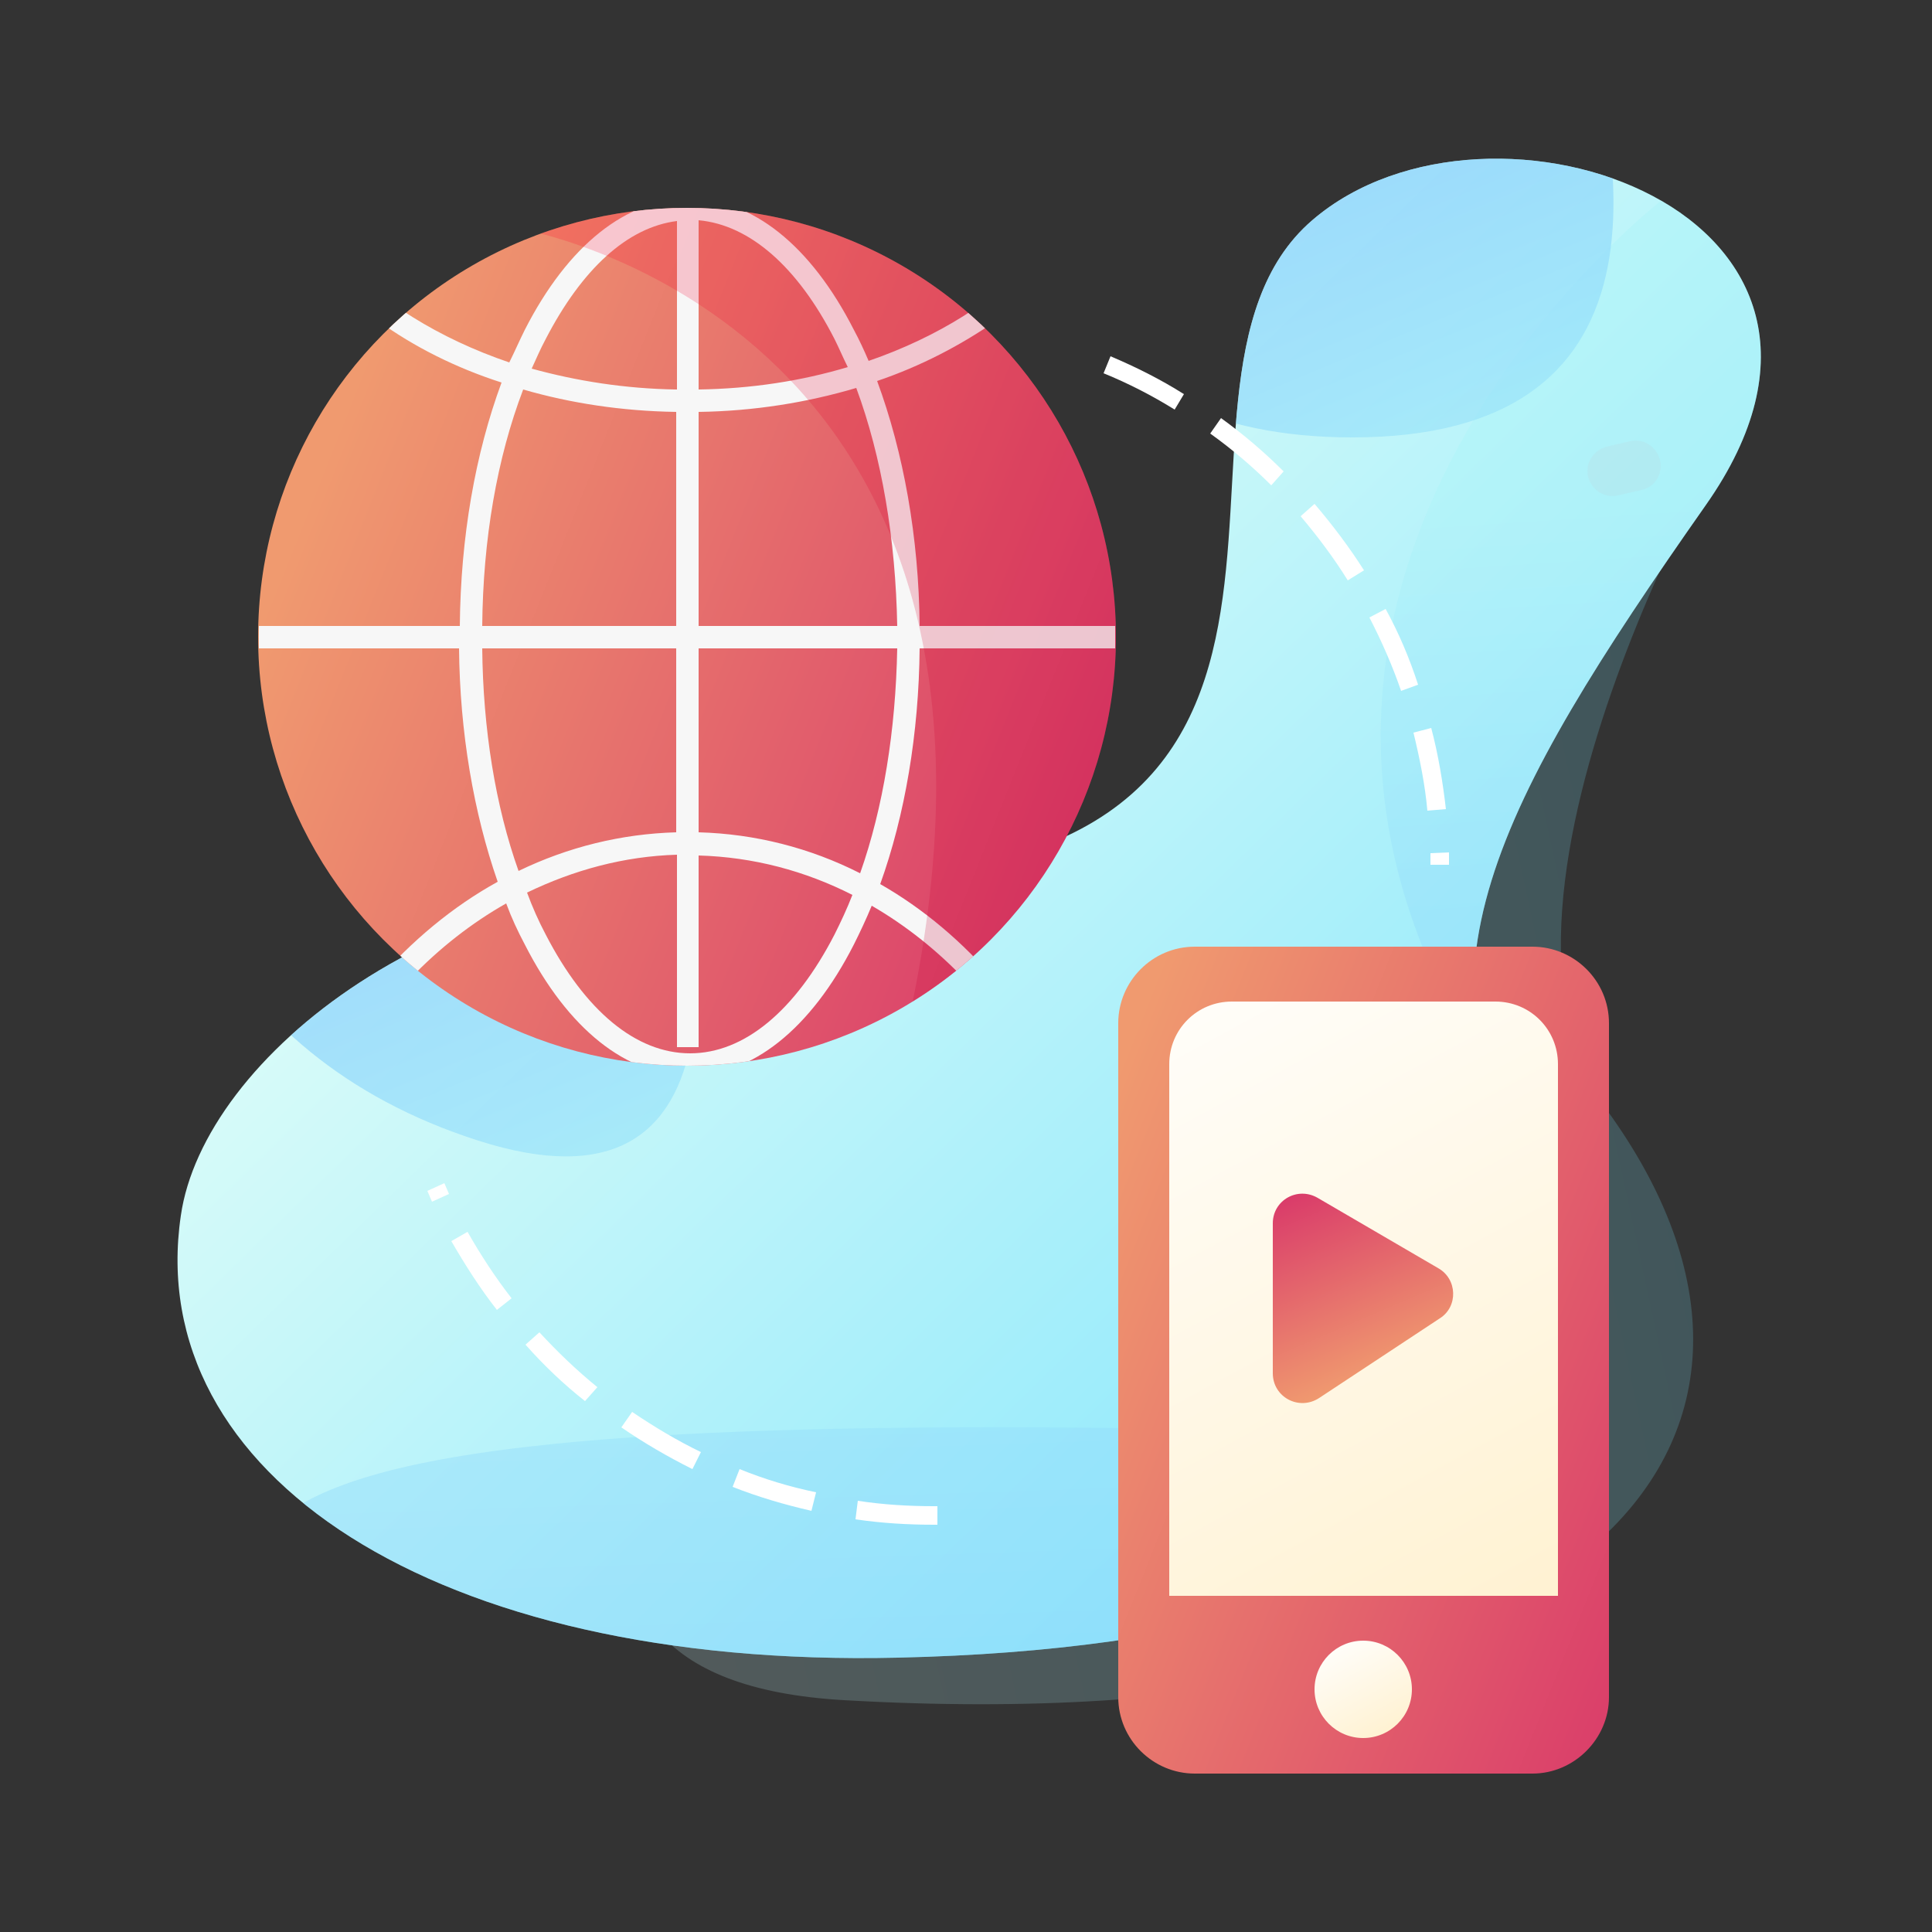 <?xml version="1.0" encoding="utf-8"?>
<!-- Generator: Adobe Illustrator 19.0.0, SVG Export Plug-In . SVG Version: 6.00 Build 0)  -->
<svg version="1.1" id="Layer_1" xmlns="http://www.w3.org/2000/svg" xmlns:xlink="http://www.w3.org/1999/xlink" x="0px" y="0px"
	 viewBox="0 0 250 250" style="enable-background:new 0 0 250 250;" xml:space="preserve">
<rect x="0" y="0" width="250" height="250" fill="#333333" stroke="none"/>
<style type="text/css">
	.st0{display:none;}
	.st1{display:inline;}
	.st2{opacity:0.2;fill:url(#XMLID_88_);stroke:#00FF07;stroke-miterlimit:10;}
	.st3{fill:url(#XMLID_89_);stroke:#00FF07;stroke-miterlimit:10;}
	
		.st4{opacity:0.43;clip-path:url(#XMLID_90_);fill-rule:evenodd;clip-rule:evenodd;fill:url(#XMLID_91_);stroke:#00FF07;stroke-miterlimit:10;}
	.st5{opacity:0.34;clip-path:url(#XMLID_90_);fill:url(#XMLID_92_);stroke:#00FF07;stroke-miterlimit:10;}
	.st6{opacity:0.65;clip-path:url(#XMLID_90_);fill:url(#XMLID_93_);stroke:#00FF07;stroke-miterlimit:10;}
	.st7{opacity:0.65;clip-path:url(#XMLID_90_);fill:url(#XMLID_94_);stroke:#00FF07;stroke-miterlimit:10;}
	.st8{opacity:8.000000e-002;fill:url(#XMLID_96_);stroke:#00FF07;stroke-miterlimit:10;}
	.st9{opacity:5.000000e-002;fill:url(#XMLID_97_);stroke:#00FF07;stroke-miterlimit:10;}
	.st10{fill:url(#XMLID_98_);stroke:#00FF07;stroke-miterlimit:10;}
	.st11{fill:url(#XMLID_99_);stroke:#00FF07;stroke-miterlimit:10;}
	.st12{fill:#FFF7F1;stroke:#00FF07;stroke-miterlimit:10;}
	.st13{fill:url(#XMLID_100_);stroke:#00FF07;stroke-miterlimit:10;}
	.st14{fill:url(#XMLID_101_);stroke:#00FF07;stroke-miterlimit:10;}
	.st15{opacity:0.2;fill:url(#XMLID_102_);}
	.st16{fill:url(#XMLID_103_);}
	.st17{opacity:0.43;clip-path:url(#XMLID_104_);fill-rule:evenodd;clip-rule:evenodd;fill:url(#XMLID_105_);}
	.st18{opacity:0.34;clip-path:url(#XMLID_104_);fill:url(#XMLID_106_);}
	.st19{opacity:0.65;clip-path:url(#XMLID_104_);fill:url(#XMLID_107_);}
	.st20{opacity:0.65;clip-path:url(#XMLID_104_);fill:url(#XMLID_108_);}
	.st21{opacity:8.000000e-002;fill:url(#XMLID_110_);}
	.st22{opacity:5.000000e-002;fill:url(#XMLID_111_);}
	.st23{fill:url(#XMLID_112_);}
	.st24{clip-path:url(#XMLID_113_);fill:#F7F7F7;}
	.st25{opacity:0.2;clip-path:url(#XMLID_113_);fill:url(#XMLID_114_);}
	.st26{fill:url(#XMLID_115_);}
	.st27{fill:url(#XMLID_116_);}
	.st28{fill:url(#XMLID_117_);}
	.st29{fill:url(#XMLID_119_);}
	.st30{fill:#FFFFFF;}
</style>
<g id="XMLID_2_" class="st0">
	<g id="XMLID_4_" class="st1">
		<linearGradient id="XMLID_88_" gradientUnits="userSpaceOnUse" x1="26.427" y1="184.396" x2="337.931" y2="117.33">
			<stop  offset="0" style="stop-color:#E7FFF8"/>
			<stop  offset="0.586" style="stop-color:#7BE3FC"/>
			<stop  offset="1" style="stop-color:#2ED0FF"/>
		</linearGradient>
		<path id="XMLID_32_" class="st2" d="M225.5,66c0,0-37.9,63.1-17.7,90.9c30.6,42.1-1.3,82-98.7,76.4S197.9,60.9,225.5,66z"/>
		<linearGradient id="XMLID_89_" gradientUnits="userSpaceOnUse" x1="72.612" y1="67.195" x2="321.175" y2="322.082">
			<stop  offset="0" style="stop-color:#E7FFF8"/>
			<stop  offset="1" style="stop-color:#2ED0FF"/>
		</linearGradient>
		<path id="XMLID_31_" class="st3" d="M98.6,127c88.3,4.1,45.4-62.9,71.2-85.1c23-19.8,77.5-0.9,50.9,36.9
			c-27.3,38.9-39.2,61.3-22.1,87.8s-2.3,59.5-82.4,61.3C56,229.2,18.5,204,23.3,170.7C26.3,150.3,57.2,125.1,98.6,127z"/>
		<g id="XMLID_24_">
			<defs>
				<path id="XMLID_25_" d="M98.6,127c88.3,4.1,45.4-62.9,71.2-85.1c23-19.8,77.5-0.9,50.9,36.9c-27.3,38.9-39.2,61.3-22.1,87.8
					s-2.3,59.5-82.4,61.3C56,229.2,18.5,204,23.3,170.7C26.3,150.3,57.2,125.1,98.6,127z"/>
			</defs>
			<clipPath id="XMLID_90_">
				<use xlink:href="#XMLID_25_"  style="overflow:visible;"/>
			</clipPath>
			<linearGradient id="XMLID_91_" gradientUnits="userSpaceOnUse" x1="127.795" y1="119.88" x2="135.181" y2="339.728">
				<stop  offset="0" style="stop-color:#A8F3F8"/>
				<stop  offset="1" style="stop-color:#6AB2FF"/>
			</linearGradient>
			<path id="XMLID_29_" class="st4" d="M28.7,227.9c3.6-18.8-3.1-32.5,134.7-29.5c154.5,3.3,11.7,53.3-14.5,50.2
				C122.7,245.6,22.1,262.4,28.7,227.9z"/>
			<linearGradient id="XMLID_92_" gradientUnits="userSpaceOnUse" x1="216.899" y1="78.976" x2="224.682" y2="199.609">
				<stop  offset="0" style="stop-color:#A8F3F8"/>
				<stop  offset="1" style="stop-color:#6AB2FF"/>
			</linearGradient>
			<path id="XMLID_28_" class="st5" d="M214.9,39.3c0,0-62.1,48.2-23.7,110.6s63.4-112.8,63.4-112.8S223,31.8,214.9,39.3z"/>
			<linearGradient id="XMLID_93_" gradientUnits="userSpaceOnUse" x1="195.347" y1="91.968" x2="158.045" y2="2.003">
				<stop  offset="0" style="stop-color:#A8F3F8"/>
				<stop  offset="1" style="stop-color:#6AB2FF"/>
			</linearGradient>
			<path id="XMLID_27_" class="st6" d="M137-35.7c0,0-35.3,105.6,37.9,105.6c81.1,0-9.3-133.1-9.3-133.1S138.3-46.6,137-35.7z"/>
			<linearGradient id="XMLID_94_" gradientUnits="userSpaceOnUse" x1="86.03" y1="188.582" x2="44.152" y2="87.582">
				<stop  offset="0" style="stop-color:#A8F3F8"/>
				<stop  offset="1" style="stop-color:#6AB2FF"/>
			</linearGradient>
			<path id="XMLID_26_" class="st7" d="M22,42.8c0,0-29.8,95.9,39.9,118.2S50.7,15.3,50.7,15.3S23.3,31.8,22,42.8z"/>
			<use xlink:href="#XMLID_25_"  style="overflow:visible;fill:none;stroke:#00FF07;stroke-miterlimit:10;"/>
		</g>
		<g id="XMLID_22_">
			<defs>
				<path id="XMLID_23_" d="M98.6,127c88.3,4.1,45.4-62.9,71.2-85.1c23-19.8,77.5-0.9,50.9,36.9c-27.3,38.9-39.2,61.3-22.1,87.8
					s-2.3,59.5-82.4,61.3C56,229.2,18.5,204,23.3,170.7C26.3,150.3,57.2,125.1,98.6,127z"/>
			</defs>
			<clipPath id="XMLID_95_">
				<use xlink:href="#XMLID_23_"  style="overflow:visible;"/>
			</clipPath>
			<use xlink:href="#XMLID_23_"  style="overflow:visible;fill:none;stroke:#00FF07;stroke-miterlimit:10;"/>
		</g>
		
			<linearGradient id="XMLID_96_" gradientUnits="userSpaceOnUse" x1="384.655" y1="334.936" x2="502.075" y2="457.141" gradientTransform="matrix(0.972 -0.235 0.235 0.972 -324.308 -115.255)">
			<stop  offset="0" style="stop-color:#F05F6F"/>
			<stop  offset="1" style="stop-color:#9F2C69"/>
		</linearGradient>
		<path id="XMLID_21_" class="st8" d="M116.8,113.5l-6.1,1.5c-2.4,0.6-4.9-0.9-5.5-3.4v0c-0.6-2.4,0.9-4.9,3.4-5.5l6.1-1.5
			c2.4-0.6,4.9,0.9,5.5,3.4v0C120.8,110.4,119.2,112.9,116.8,113.5z"/>
		
			<linearGradient id="XMLID_97_" gradientUnits="userSpaceOnUse" x1="1385.048" y1="-1151.801" x2="1594.268" y2="-934.056" gradientTransform="matrix(0.326 -7.886282e-002 9.044807e-002 0.374 -127.351 620.869)">
			<stop  offset="0" style="stop-color:#F05F6F"/>
			<stop  offset="1" style="stop-color:#9F2C69"/>
		</linearGradient>
		<path id="XMLID_20_" class="st9" d="M212.4,76.7l-3,0.7c-1.7,0.4-3.4-0.6-3.9-2.4v0c-0.4-1.7,0.6-3.4,2.4-3.9l3-0.7
			c1.7-0.4,3.4,0.6,3.9,2.4v0C215.2,74.6,214.1,76.3,212.4,76.7z"/>
		
			<linearGradient id="XMLID_98_" gradientUnits="userSpaceOnUse" x1="564.117" y1="-556.833" x2="733.81" y2="-489.083" gradientTransform="matrix(0.938 -0.348 0.348 0.938 -273.88 884.51)">
			<stop  offset="0" style="stop-color:#F09A6F"/>
			<stop  offset="1" style="stop-color:#D62C69"/>
		</linearGradient>
		<path id="XMLID_17_" class="st10" d="M155.5,115.3c-16.6,6.2-27.1,21.8-27.4,38.5c-12.5-10.5-26.7-18.5-44.4-11.9
			c-21.8,8.1-32.9,32.3-24.8,54.1S91.2,229,113,220.9c5.7-2.1,15.8-7.3,22.2-19.1l10.7,4.9l-8.4-22.6l-22.6,8.4l9.9,4.5
			c-4.7,8.1-11.7,11.7-15.8,13.2c-15.9,5.9-33.6-2.2-39.5-18.1s2.2-33.6,18.1-39.5c16.6-6.2,29.2,5.8,43.8,19.7
			c14.6,13.9,31.2,29.7,53,22c0.1,0,0.2-0.1,0.4-0.1c0.1,0,0.1,0,0.2-0.1c0,0,0.1,0,0.1,0c0.1,0,0.2-0.1,0.3-0.1
			c21.4-8.3,32.2-32.3,24.3-53.9C201.6,118.4,177.3,107.2,155.5,115.3z M181,183.5c-14.6,5.3-26.3-4.8-39.4-17.2
			c-0.1-0.3-0.1-0.6-0.2-0.8c-5.9-15.9,2.2-33.6,18.1-39.5s33.6,2.2,39.5,18.1C204.8,159.9,196.8,177.6,181,183.5z"/>
		<g id="XMLID_5_">
			
				<linearGradient id="XMLID_99_" gradientUnits="userSpaceOnUse" x1="-79.291" y1="674.056" x2="26.699" y2="674.056" gradientTransform="matrix(0.971 0.24 -0.24 0.971 286.931 -574.008)">
				<stop  offset="0" style="stop-color:#F09A6F"/>
				<stop  offset="1" style="stop-color:#D62C69"/>
			</linearGradient>
			<path id="XMLID_16_" class="st11" d="M116.1,31.2l2.3-9.4c0.7-2.6-1-5.3-3.6-6l-1.6-0.4c-2.6-0.7-5.3,1-6,3.6l-2.3,9.4
				C78.5,24.8,53,41.7,46.4,68.2c-7,28.4,10.3,57.1,38.7,64.2c28.4,7,57.1-10.3,64.2-38.7C155.9,67.2,141.2,40.4,116.1,31.2z"/>
			<circle id="XMLID_15_" class="st12" cx="98.9" cy="80.7" r="43.3"/>
			<g id="XMLID_7_">
				
					<linearGradient id="XMLID_100_" gradientUnits="userSpaceOnUse" x1="-65.772" y1="680.736" x2="15.136" y2="680.736" gradientTransform="matrix(0.971 0.24 -0.24 0.971 286.931 -574.008)">
					<stop  offset="0" style="stop-color:#F09A6F"/>
					<stop  offset="1" style="stop-color:#D62C69"/>
				</linearGradient>
				<path id="XMLID_8_" class="st13" d="M104.9,120.6c-0.6-0.2-1.1-0.7-1.2-1.3c-0.1-0.9,0.5-1.7,1.4-1.9c1.4-0.2,2.9-0.6,4.3-1
					c0.9-0.3,1.8,0.2,2,1.1c0.3,0.9-0.2,1.8-1.1,2c-1.5,0.4-3.1,0.8-4.7,1.1C105.3,120.7,105.1,120.7,104.9,120.6z M71.7,110.3
					c-0.3-0.1-0.5-0.2-0.7-0.4c-1.1-1.1-2.2-2.3-3.3-3.5c-0.6-0.7-0.5-1.7,0.2-2.3c0.7-0.6,1.7-0.5,2.3,0.2c0.9,1.1,1.9,2.2,3,3.2
					c0.7,0.6,0.7,1.7,0,2.3C72.8,110.3,72.2,110.5,71.7,110.3z M134.9,96c-0.1,0-0.1,0-0.2-0.1c-0.8-0.3-1.3-1.3-1-2.1
					c0.5-1.4,1-2.8,1.3-4.2l0-0.1c0.2-0.9,1.1-1.4,2-1.2c0.9,0.2,1.4,1.1,1.2,2l0,0.1c-0.4,1.6-0.9,3.1-1.4,4.6
					C136.5,95.8,135.7,96.2,134.9,96z M60.9,73.1c-0.9-0.2-1.4-1.1-1.2-2l0,0c0.4-1.5,0.9-3.1,1.4-4.5c0.3-0.8,1.3-1.3,2.1-1
					c0.8,0.3,1.3,1.3,1,2.1c-0.5,1.4-0.9,2.8-1.3,4.2l0,0C62.6,72.7,61.7,73.3,60.9,73.1z M128.5,57.7c-0.3-0.1-0.6-0.3-0.9-0.6
					c-0.9-1.1-1.9-2.2-3-3.2c-0.7-0.6-0.7-1.7,0-2.3s1.7-0.7,2.3,0c1.1,1.1,2.2,2.3,3.3,3.5c0.6,0.7,0.5,1.7-0.2,2.3
					C129.5,57.7,129,57.8,128.5,57.7z M87.7,45.1c-0.5-0.1-1-0.6-1.2-1.1c-0.3-0.9,0.2-1.8,1.1-2c1.5-0.4,3.1-0.8,4.7-1.1
					c0.9-0.1,1.7,0.5,1.9,1.4c0.1,0.9-0.5,1.7-1.4,1.9c-1.4,0.2-2.9,0.6-4.3,1C88.3,45.1,88,45.1,87.7,45.1z"/>
			</g>
			
				<linearGradient id="XMLID_101_" gradientUnits="userSpaceOnUse" x1="5201.127" y1="5113.47" x2="5191.943" y2="5179.426" gradientTransform="matrix(-0.395 0.238 -0.322 -0.534 3813.441 1601.315)">
				<stop  offset="0" style="stop-color:#F09A6F"/>
				<stop  offset="1" style="stop-color:#D62C69"/>
			</linearGradient>
			<path id="XMLID_6_" class="st14" d="M102,80.4l11.5,22.1c0.3,0.5,0.2,1.1-0.1,1.3l0,0c-0.4,0.2-0.9,0-1.2-0.5L97.6,82.7
				C95.8,79.7,100.2,77.4,102,80.4z"/>
		</g>
	</g>
</g>
<g id="XMLID_34_">
	<g id="XMLID_74_">
		<linearGradient id="XMLID_102_" gradientUnits="userSpaceOnUse" x1="26.432" y1="171.05" x2="337.935" y2="103.984">
			<stop  offset="0" style="stop-color:#E7FFF8"/>
			<stop  offset="0.586" style="stop-color:#7BE3FC"/>
			<stop  offset="1" style="stop-color:#2ED0FF"/>
		</linearGradient>
		<path id="XMLID_87_" class="st15" d="M225.6,52.7c0,0-37.9,63.1-17.7,90.9c30.6,42.1-1.3,82-98.7,76.4S197.9,47.5,225.6,52.7z"/>
		<linearGradient id="XMLID_103_" gradientUnits="userSpaceOnUse" x1="72.616" y1="53.849" x2="321.179" y2="308.736">
			<stop  offset="0" style="stop-color:#E7FFF8"/>
			<stop  offset="1" style="stop-color:#2ED0FF"/>
		</linearGradient>
		<path id="XMLID_86_" class="st16" d="M98.6,113.6c88.3,4.1,45.4-62.9,71.2-85.1c23-19.8,77.5-0.9,50.9,36.9
			c-27.3,38.9-39.2,61.3-22.1,87.8s-2.3,59.5-82.4,61.3c-60.2,1.4-97.7-23.9-92.8-57.2C26.3,137,57.2,111.7,98.6,113.6z"/>
		<g id="XMLID_79_">
			<defs>
				<path id="XMLID_80_" d="M98.6,113.6c88.3,4.1,45.4-62.9,71.2-85.1c23-19.8,77.5-0.9,50.9,36.9c-27.3,38.9-39.2,61.3-22.1,87.8
					s-2.3,59.5-82.4,61.3c-60.2,1.4-97.7-23.9-92.8-57.2C26.3,137,57.2,111.7,98.6,113.6z"/>
			</defs>
			<clipPath id="XMLID_104_">
				<use xlink:href="#XMLID_80_"  style="overflow:visible;"/>
			</clipPath>
			<linearGradient id="XMLID_105_" gradientUnits="userSpaceOnUse" x1="127.799" y1="106.534" x2="135.185" y2="326.382">
				<stop  offset="0" style="stop-color:#A8F3F8"/>
				<stop  offset="1" style="stop-color:#6AB2FF"/>
			</linearGradient>
			<path id="XMLID_84_" class="st17" d="M28.7,214.6c3.6-18.8-3.1-32.5,134.7-29.5c154.5,3.3,11.7,53.3-14.5,50.2
				C122.7,232.2,22.1,249,28.7,214.6z"/>
			<linearGradient id="XMLID_106_" gradientUnits="userSpaceOnUse" x1="216.904" y1="65.63" x2="224.686" y2="186.263">
				<stop  offset="0" style="stop-color:#A8F3F8"/>
				<stop  offset="1" style="stop-color:#6AB2FF"/>
			</linearGradient>
			<path id="XMLID_83_" class="st18" d="M214.9,26c0,0-62.1,48.2-23.7,110.6s63.4-112.8,63.4-112.8S223,18.5,214.9,26z"/>
			<linearGradient id="XMLID_107_" gradientUnits="userSpaceOnUse" x1="195.352" y1="78.622" x2="158.049" y2="-11.343">
				<stop  offset="0" style="stop-color:#A8F3F8"/>
				<stop  offset="1" style="stop-color:#6AB2FF"/>
			</linearGradient>
			<path id="XMLID_82_" class="st19" d="M137.1-49c0,0-35.3,105.6,37.9,105.6c81.1,0-9.3-133.1-9.3-133.1S138.3-60,137.1-49z"/>
			<linearGradient id="XMLID_108_" gradientUnits="userSpaceOnUse" x1="86.034" y1="175.236" x2="44.157" y2="74.236">
				<stop  offset="0" style="stop-color:#A8F3F8"/>
				<stop  offset="1" style="stop-color:#6AB2FF"/>
			</linearGradient>
			<path id="XMLID_81_" class="st20" d="M22,29.4c0,0-29.8,95.9,39.9,118.2S50.7,1.9,50.7,1.9S23.3,18.5,22,29.4z"/>
		</g>
		<g id="XMLID_77_">
			<defs>
				<path id="XMLID_78_" d="M98.6,113.6c88.3,4.1,45.4-62.9,71.2-85.1c23-19.8,77.5-0.9,50.9,36.9c-27.3,38.9-39.2,61.3-22.1,87.8
					s-2.3,59.5-82.4,61.3c-60.2,1.4-97.7-23.9-92.8-57.2C26.3,137,57.2,111.7,98.6,113.6z"/>
			</defs>
			<clipPath id="XMLID_109_">
				<use xlink:href="#XMLID_78_"  style="overflow:visible;"/>
			</clipPath>
		</g>
		
			<linearGradient id="XMLID_110_" gradientUnits="userSpaceOnUse" x1="387.798" y1="321.966" x2="505.218" y2="444.171" gradientTransform="matrix(0.972 -0.235 0.235 0.972 -324.308 -115.255)">
			<stop  offset="0" style="stop-color:#F05F6F"/>
			<stop  offset="1" style="stop-color:#9F2C69"/>
		</linearGradient>
		<path id="XMLID_76_" class="st21" d="M116.8,100.2l-6.1,1.5c-2.4,0.6-4.9-0.9-5.5-3.4l0,0c-0.6-2.4,0.9-4.9,3.4-5.5l6.1-1.5
			c2.4-0.6,4.9,0.9,5.5,3.4v0C120.8,97.1,119.2,99.6,116.8,100.2z"/>
		
			<linearGradient id="XMLID_111_" gradientUnits="userSpaceOnUse" x1="1394.422" y1="-1185.529" x2="1603.641" y2="-967.784" gradientTransform="matrix(0.326 -7.886282e-002 9.044807e-002 0.374 -127.351 620.869)">
			<stop  offset="0" style="stop-color:#F05F6F"/>
			<stop  offset="1" style="stop-color:#9F2C69"/>
		</linearGradient>
		<path id="XMLID_75_" class="st22" d="M212.4,63.4l-3,0.7c-1.7,0.4-3.4-0.6-3.9-2.4v0c-0.4-1.7,0.6-3.4,2.4-3.9l3-0.7
			c1.7-0.4,3.4,0.6,3.9,2.4v0C215.2,61.3,214.2,63,212.4,63.4z"/>
	</g>
	<g id="XMLID_58_">
		<linearGradient id="XMLID_112_" gradientUnits="userSpaceOnUse" x1="40.545" y1="63.112" x2="161.855" y2="111.546">
			<stop  offset="0" style="stop-color:#F09A6F"/>
			<stop  offset="1" style="stop-color:#D62C69"/>
		</linearGradient>
		<circle id="XMLID_73_" class="st23" cx="88.9" cy="82.4" r="55.5"/>
		<g id="XMLID_59_">
			<defs>
				<circle id="XMLID_60_" cx="88.9" cy="82.4" r="55.5"/>
			</defs>
			<clipPath id="XMLID_113_">
				<use xlink:href="#XMLID_60_"  style="overflow:visible;"/>
			</clipPath>
			<path id="XMLID_62_" class="st24" d="M113.9,114.4c3.2-8.9,5-19.5,5.1-30.5h25.3V81H119c-0.1-11.5-2.1-22.5-5.5-31.7
				c5.6-1.9,10.8-4.6,15.4-7.8c10.8-7.7,16.8-18,16.8-29.1s-6-21.3-16.8-29.1c-10.7-7.6-24.9-11.8-40-11.8s-29.3,4.2-40,11.8
				c-10.8,7.7-16.8,18-16.8,29.1s6,21.3,16.8,29.1c4.7,3.4,10.1,6.1,16,8c-3.4,9.2-5.3,20-5.4,31.5H33.5v2.9h25.9
				c0.1,10.9,1.9,21.3,5,30.2c-5.8,3.2-11.1,7.6-15.8,13c-10.7,12.5-16.6,29-16.6,46.6s5.9,34.1,16.6,46.6
				c10.7,12.5,25,19.4,40.2,19.4s29.5-6.9,40.2-19.4c10.7-12.5,16.6-29,16.6-46.6s-5.9-34.1-16.6-46.6
				C124.6,121.9,119.5,117.6,113.9,114.4z M111.3,113c-6.5-3.3-13.6-5.1-20.9-5.3V83.9h25.7C115.9,94.5,114.3,104.5,111.3,113z
				 M90.4,135.6v-24.9c7.1,0.2,13.8,2,19.9,5.1c-0.7,1.8-1.5,3.5-2.3,5.1c-5.1,9.9-11.7,15.4-18.7,15.4c-7,0-13.6-5.5-18.7-15.4
				c-0.9-1.7-1.7-3.5-2.4-5.4c6-2.9,12.5-4.7,19.4-4.9v24.9H90.4z M116.1,81H90.4V53.3c7.1-0.1,14-1.2,20.4-3.1
				C114.1,59.1,115.9,69.8,116.1,81z M90.4,28.5c6.6,0.6,12.8,6,17.6,15.4c0.6,1.2,1.1,2.4,1.7,3.6c-6,1.8-12.5,2.8-19.3,2.9V28.5z
				 M87.5,50.4c-6.6-0.1-12.9-1.1-18.7-2.7c0.6-1.3,1.1-2.5,1.8-3.8c4.7-9.1,10.6-14.5,17-15.3V50.4z M35,12.5
				c0-20.9,24.2-38,53.9-38s53.9,17,53.9,38c0,15-12.4,28-30.4,34.2c-0.6-1.4-1.2-2.7-1.9-4c-5.6-11-13.2-17-21.3-17
				s-15.7,6-21.3,17c-0.7,1.4-1.3,2.8-2,4.2C47.7,40.7,35,27.6,35,12.5z M67.7,50.4c6.2,1.8,12.9,2.8,19.8,2.9V81H62.4
				C62.5,69.8,64.3,59.3,67.7,50.4z M62.4,83.9h25.1v23.8c-7.1,0.2-14,1.9-20.4,5C64.1,104.3,62.5,94.3,62.4,83.9z M88.9,236.8
				c-29.7,0-53.9-28.3-53.9-63.1c0-25,12.5-46.6,30.5-56.8c0.7,1.9,1.5,3.6,2.4,5.3c5.6,11,13.2,17,21.3,17s15.7-6,21.3-17
				c0.8-1.6,1.6-3.3,2.3-5c17.8,10.3,30,31.8,30,56.5C142.8,208.5,118.6,236.8,88.9,236.8z"/>
			<linearGradient id="XMLID_114_" gradientUnits="userSpaceOnUse" x1="62.316" y1="51.33" x2="197.867" y2="105.449">
				<stop  offset="0" style="stop-color:#FF002A"/>
				<stop  offset="1" style="stop-color:#940035"/>
			</linearGradient>
			<path id="XMLID_61_" class="st25" d="M66.8,29.5c0,0,69.5,11.3,51.3,100.1c0,0,82.6-25.4,54.3-66.3S96.7-4.1,66.8,29.5z"/>
		</g>
	</g>
	<g id="XMLID_51_">
		<linearGradient id="XMLID_115_" gradientUnits="userSpaceOnUse" x1="136.109" y1="159.938" x2="237.302" y2="200.339">
			<stop  offset="0" style="stop-color:#F09A6F"/>
			<stop  offset="1" style="stop-color:#D62C69"/>
		</linearGradient>
		<path id="XMLID_57_" class="st26" d="M198.3,229.5h-43.7c-5.4,0-9.9-4.4-9.9-9.9v-87.2c0-5.4,4.4-9.9,9.9-9.9h43.7
			c5.4,0,9.9,4.4,9.9,9.9v87.2C208.2,225,203.7,229.5,198.3,229.5z"/>
		<linearGradient id="XMLID_116_" gradientUnits="userSpaceOnUse" x1="147.347" y1="117.327" x2="233.218" y2="276.101">
			<stop  offset="0" style="stop-color:#FFFFFF"/>
			<stop  offset="1" style="stop-color:#FFE8B1"/>
		</linearGradient>
		<path id="XMLID_56_" class="st27" d="M201.6,206.5h-50.3v-68.8c0-4.5,3.6-8.1,8.1-8.1h34.1c4.5,0,8.1,3.6,8.1,8.1V206.5z"/>
		
			<linearGradient id="XMLID_117_" gradientUnits="userSpaceOnUse" x1="8139.999" y1="-1418.159" x2="8167.855" y2="-1407.037" gradientTransform="matrix(-0.707 -0.707 0.707 -0.707 6936.838 4929.898)">
			<stop  offset="0" style="stop-color:#F09A6F"/>
			<stop  offset="1" style="stop-color:#D62C69"/>
		</linearGradient>
		<path id="XMLID_55_" class="st28" d="M170.5,155l15.6,9.1c2.5,1.4,2.6,5,0.2,6.5l-15.6,10.3c-2.6,1.7-6-0.1-6-3.2v-19.4
			C164.7,155.3,167.9,153.5,170.5,155z"/>
		<g id="XMLID_53_">
			<defs>
				<path id="XMLID_54_" d="M201.6,206.5h-50.3v-51.7c0-13.9,11.3-25.2,25.2-25.2h0c13.9,0,25.2,11.3,25.2,25.2V206.5z"/>
			</defs>
			<clipPath id="XMLID_118_">
				<use xlink:href="#XMLID_54_"  style="overflow:visible;"/>
			</clipPath>
		</g>
		<linearGradient id="XMLID_119_" gradientUnits="userSpaceOnUse" x1="172.396" y1="211.175" x2="184.525" y2="233.601">
			<stop  offset="0" style="stop-color:#FFFFFF"/>
			<stop  offset="1" style="stop-color:#FFE8B1"/>
		</linearGradient>
		<circle id="XMLID_52_" class="st29" cx="176.4" cy="218.6" r="6.3"/>
	</g>
	<g id="XMLID_43_">
		<path id="XMLID_44_" class="st30" d="M187.5,111.9h-2.4c0-0.5,0-1,0-1.5l2.4-0.1C187.5,110.9,187.5,111.4,187.5,111.9z
			 M184.7,104.9c-0.3-3.4-1-6.8-1.8-10.1l2.3-0.6c0.9,3.4,1.5,7,1.9,10.5L184.7,104.9z M181.3,89.4c-1.1-3.2-2.5-6.4-4.1-9.5
			l2.1-1.1c1.7,3.1,3.1,6.4,4.2,9.8L181.3,89.4z M174.4,75.1c-1.8-2.9-3.9-5.7-6.1-8.3l1.8-1.6c2.3,2.7,4.5,5.6,6.4,8.6L174.4,75.1z
			 M164.5,62.8c-2.4-2.4-5.1-4.7-7.9-6.7l1.4-2c2.9,2.1,5.6,4.4,8.1,6.9L164.5,62.8z M152,53c-2.9-1.8-6-3.4-9.2-4.7l0.9-2.2
			c3.3,1.4,6.5,3,9.5,4.9L152,53z"/>
	</g>
	<g id="XMLID_35_">
		<path id="XMLID_36_" class="st30" d="M120.9,197.3c-3.4,0-6.8-0.2-10.2-0.7l0.3-2.4c3.2,0.5,6.6,0.7,9.8,0.7l0.5,0l0,2.4
			L120.9,197.3z M105,195.5c-3.5-0.8-6.9-1.8-10.2-3.1l0.9-2.3c3.2,1.3,6.5,2.3,9.9,3L105,195.5z M89.6,190.1
			c-3.2-1.6-6.3-3.4-9.2-5.4l1.4-2c2.8,1.9,5.8,3.7,8.9,5.2L89.6,190.1z M75.7,181.3c-2.8-2.2-5.4-4.7-7.7-7.3l1.8-1.6
			c2.3,2.5,4.8,4.9,7.5,7.1L75.7,181.3z M64.3,169.5c-2.2-2.8-4.1-5.8-5.9-8.9l2.1-1.2c1.7,3,3.6,5.9,5.7,8.6L64.3,169.5z
			 M55.9,155.5c-0.2-0.5-0.4-0.9-0.6-1.4l2.2-1c0.2,0.5,0.4,0.9,0.6,1.4L55.9,155.5z"/>
	</g>
</g>
</svg>
